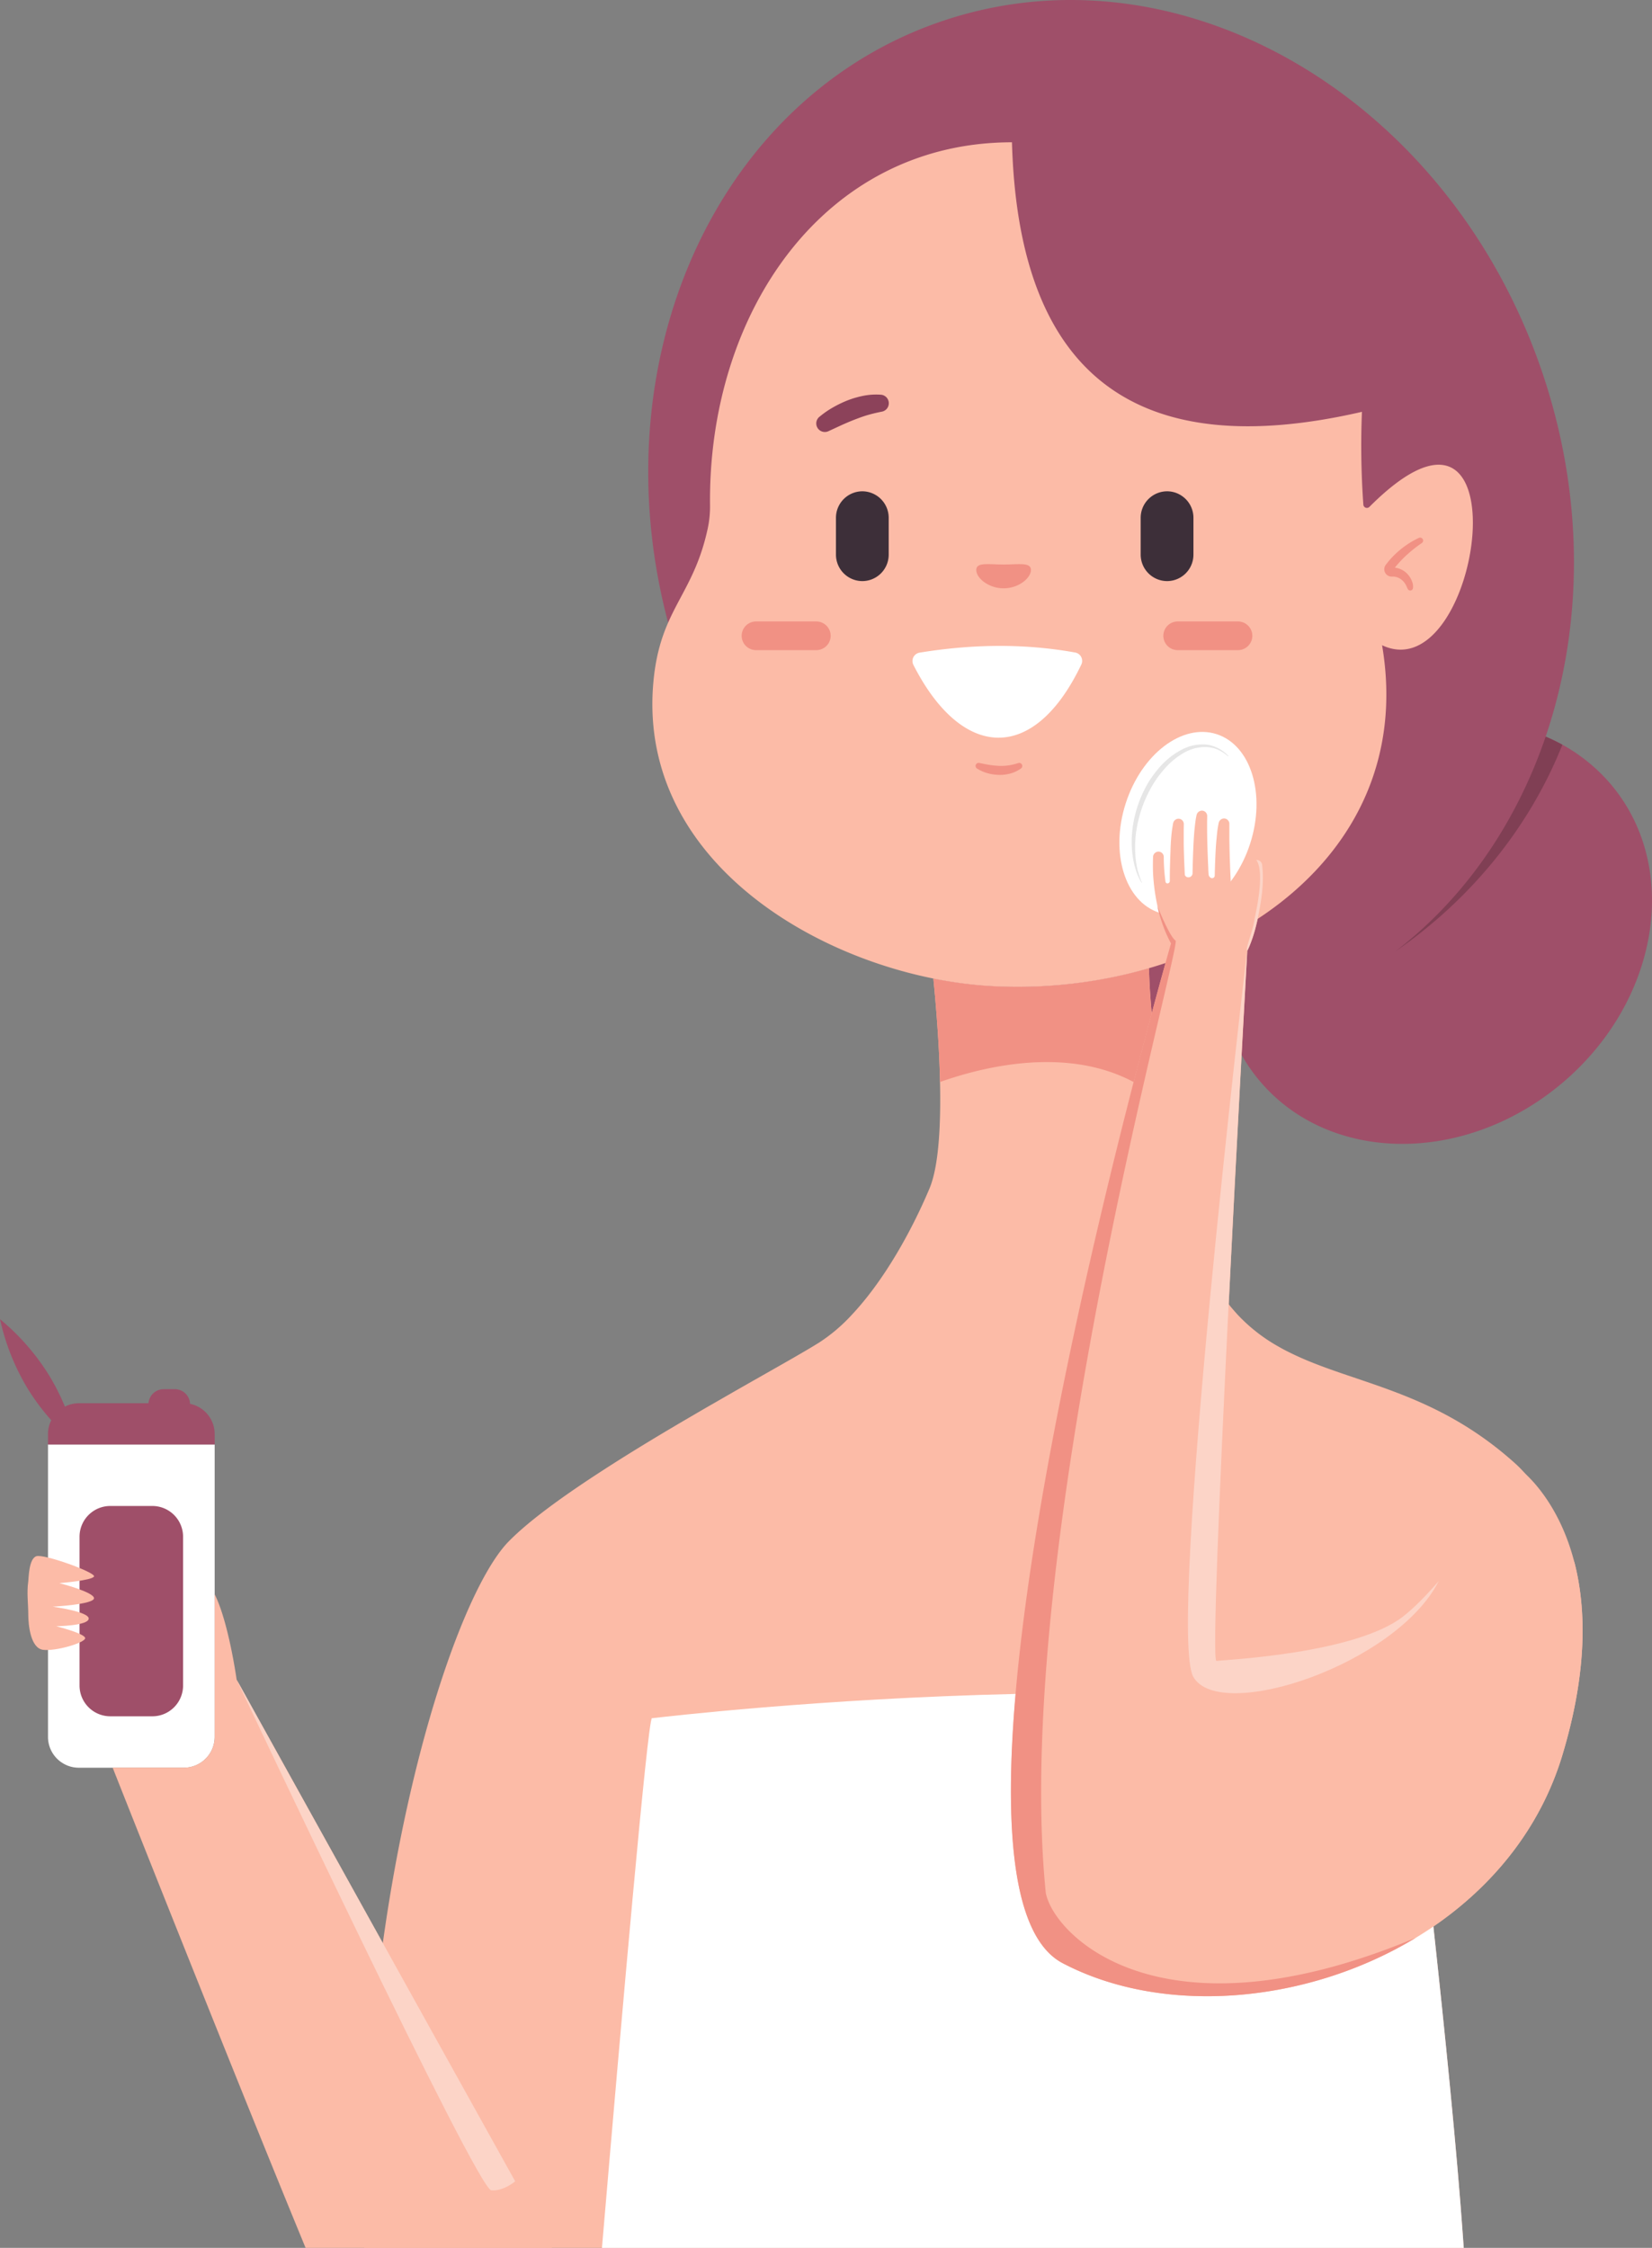 <svg xmlns="http://www.w3.org/2000/svg" viewBox="0 0 1080.025 1469.19" style=""><rect x="0" y="0" width="1080.025" height="1469.19" fill="#808080" stroke="none"/><g><g data-name="Слой 2"><g data-name="Слой 1"><path d="M1053.07 512.55a113.48 113.48 0 0 0-42.57-31.1c24.78-72.86 25.62-158.11-3.31-241.22C945 61.59 768.86-39.45 613.79 14.54S383.42 257.09 445.61 435.71C503.08 600.8 657.86 699.6 803.41 671a111.69 111.69 0 0 0 20.25 35.62c45.88 54.22 134.41 54.73 197.77 1.14s77.57-140.98 31.64-195.21z" fill="#9f4f69"></path><path d="M1021.43 486.73c-21 52.83-58.77 100.35-109.19 135.1 45.37-34.77 79-83.85 98.26-140.38a112.25 112.25 0 0 1 10.93 5.28z" fill="#803f54"></path><path d="M1021.42 1147.14c-14.39 47.71-45.46 85.43-84.32 112 7.39 67.75 15.36 146.4 19.38 203.66.14 2.11.29 4.26.46 6.39H238.05c-.08-2.79-.11-5.57-.14-8.31a1289.71 1289.71 0 0 1 15.81-214c19.78-123.9 54-214 78.76-239.32 13.31-13.62 36-30 61.65-46.57 19.29-12.51 40.28-25.09 60.23-36.7 4.69-2.75 9.31-5.41 13.83-8s9.17-5.29 13.55-7.79c14.11-8.06 26.83-15.22 36.88-21l6.6-3.83c4.24-2.47 7.75-4.59 10.46-6.29a111.27 111.27 0 0 0 21.24-18.07c20.85-22.16 38.86-54.3 50.75-82.52 6.11-14.52 7.49-41.72 6.88-69.61-.5-24.79-2.62-50.15-4.35-67.63a269.11 269.11 0 0 0 37.88 4.93 308.89 308.89 0 0 0 103.08-11.69c.19 8.24.74 18 1.8 29.53 1.44 15.91 3.89 35.2 7.71 58.56 2.34 14.4 5.24 30.36 8.75 48 7.82 39.29 19.37 65.3 33.81 83.5 1.95 2.46 4 4.79 6 7l-.37.14.38-.13a110.86 110.86 0 0 0 26.59 20.72c2.28 1.31 4.61 2.57 7 3.72 41.43 20.78 93.88 24.26 147.53 72.46a77.5 77.5 0 0 1 6.26 6.29c12.35 13.78 23.26 34.16 32.84 59.09 7.39 29.33 8.6 70.33-8.04 125.47z" fill="#fcbba7"></path><path d="M760.67 720.89c-45.93-41.17-112.7-25.53-146.12-13.71-.51-24.8-2.62-50.15-4.35-67.63a270.58 270.58 0 0 0 37.89 4.94 308.92 308.92 0 0 0 103.07-11.7c.43 19.63 2.92 47.81 9.51 88.1z" fill="#f19184"></path><path d="M661.59 93c-123 0-198.81 111.5-197.39 237.29a68.41 68.41 0 0 1-1.53 15.23c-9.58 44.35-31.22 52.58-35.52 100.41C416.16 568 547 638.82 648.09 644.49c137.07 7.69 280.12-77.55 255.47-222.77 65 30.56 95.32-194.1-8.25-90.46a2.33 2.33 0 0 1-4-1.45 545.08 545.08 0 0 1-.92-60.64C744.33 302.84 665.9 247 661.59 93z" fill="#fcbba7"></path><path d="M763 379.8a17.33 17.33 0 0 1-17.26-17.26v-24.17A17.32 17.32 0 0 1 763 321.11a17.09 17.09 0 0 1 10 3.24 17.26 17.26 0 0 1 7.23 14v24.17A17.28 17.28 0 0 1 763 379.8z" fill="#3d2f39"></path><path d="M563.78 379.8a17.31 17.31 0 0 1-17.26-17.26v-24.17a17.32 17.32 0 0 1 17.26-17.26A17.32 17.32 0 0 1 581 338.37v24.17a17.29 17.29 0 0 1-17.26 17.26z" fill="#3d2f39"></path><path d="M535.7 272.44a59.83 59.83 0 0 1 8.91-6.18 75.08 75.08 0 0 1 9.69-4.65 61.17 61.17 0 0 1 10.55-3 42.47 42.47 0 0 1 11.29-.61 5.6 5.6 0 0 1 .66 11l-.42.08c-2.89.57-5.73 1.24-8.62 2.05s-5.76 1.87-8.64 2.97-5.75 2.34-8.62 3.61l-8.5 3.93-.38.18a5.6 5.6 0 0 1-5.95-9.38z" fill="#8c425a"></path><path d="M674 372.53c0 5.24-8 12-17.88 12s-17.87-6.71-17.87-12 8-3.57 17.87-3.57 17.88-1.68 17.88 3.57z" fill="#f19184"></path><path d="M809.37 424.92h-39.45a9.4 9.4 0 0 1-9.37-9.37 9.4 9.4 0 0 1 9.37-9.37h39.45a9.4 9.4 0 0 1 9.37 9.37 9.4 9.4 0 0 1-9.37 9.37z" fill="#f19184"></path><path d="M533.7 424.92h-39.46a9.4 9.4 0 0 1-9.37-9.37 9.4 9.4 0 0 1 9.37-9.37h39.46a9.38 9.38 0 0 1 7.54 3.84 9.27 9.27 0 0 1 1.83 5.53 9.4 9.4 0 0 1-9.37 9.37z" fill="#f19184"></path><path d="M930.25 352.55a2 2 0 0 0-2.61-1 56.36 56.36 0 0 0-10.77 6.59 58.85 58.85 0 0 0-9.14 8.79l-1 1.26-.49.63a6.8 6.8 0 0 0-.67.95 4.78 4.78 0 0 0 2.25 6.66 4.68 4.68 0 0 0 1.89.42h.79a5.38 5.38 0 0 1 1.14.07 5.62 5.62 0 0 1 1.1.19 5.79 5.79 0 0 1 1.07.34 9.8 9.8 0 0 1 3.78 2.7 12.84 12.84 0 0 1 1.44 2 15.07 15.07 0 0 1 .81 1.81l.51 1a1.81 1.81 0 0 0 3.41-.58 8.67 8.67 0 0 0-.51-4.07 13.58 13.58 0 0 0-1.6-3.24 13.39 13.39 0 0 0-5.55-4.85 9.73 9.73 0 0 0-1.79-.69 9.29 9.29 0 0 0-1.86-.43 5 5 0 0 0-.54-.07l.35-.46a72.65 72.65 0 0 1 8-8.38 86 86 0 0 1 9.19-7.2l.1-.06a2 2 0 0 0 .7-2.38z" fill="#f19184"></path><path d="M956.94 1469.18h-563.4c13.17-154.63 29.74-343.31 32.64-346.19.15-.15.27-.15.38 0 6.64-.79 109.47-12.89 237.38-15.85 81.59-1.9 173.39-.08 256.94 10.76 0 0 7.71 63.43 16.22 141.28 7.39 67.75 15.36 146.4 19.38 203.66.14 2.06.29 4.21.46 6.34z" fill="#fff"></path><path d="M640.35 498.68c2.06.43 4.3.9 6.43 1.23a54.17 54.17 0 0 0 6.41.65 33.91 33.91 0 0 0 6.3-.33 38.41 38.41 0 0 0 6.19-1.49l.2-.06a2 2 0 0 1 1.7 3.51 21.39 21.39 0 0 1-6.93 3.34 25.63 25.63 0 0 1-7.62.92 29.74 29.74 0 0 1-7.48-1.12 24.79 24.79 0 0 1-6.89-3.08 2 2 0 0 1 1.49-3.61z" fill="#f19184"></path><path d="M597.16 434.58c31.52 61.9 78.61 65 109.77-.24a5.55 5.55 0 0 0-3.95-7.85c-33.26-6-67.25-5.56-101.84.08a5.56 5.56 0 0 0-3.98 8.01z" fill="#fff"></path><path d="M31.38 944.06v191.21a20.09 20.09 0 0 0 9.6 17.09 19.87 19.87 0 0 0 10.46 3h68.84a20.13 20.13 0 0 0 20.06-20.06V944.06z" fill="#fff"></path><path d="M140.34 937.2a20.11 20.11 0 0 0-16.08-19.66 10 10 0 0 0-10-9.59H107a9.94 9.94 0 0 0-9.91 9.19H51.44a19.8 19.8 0 0 0-9 2.21A145.1 145.1 0 0 0 32.14 899 150 150 0 0 0 0 862.2a149.81 149.81 0 0 0 18.09 45.37 145 145 0 0 0 15.43 20.67 19.86 19.86 0 0 0-2.14 9v6.86h109z" fill="#9f4f69"></path><path d="M99.63 1121.75H72.09A20.12 20.12 0 0 1 52 1101.69v-97.34a20.11 20.11 0 0 1 20.06-20.06h27.57a20.11 20.11 0 0 1 20.06 20.06v97.34a20.14 20.14 0 0 1-10.93 17.85 19.92 19.92 0 0 1-9.13 2.21z" fill="#9f4f69"></path><path d="M38.8 1034.72s22.66 5.81 22.66 9.87-27 5.52-27 5.52 23.82 3.2 23.53 7.85-21.21 4.93-21.21 4.93 18.59 4.69 18.89 7.72-19.47 8.84-27.6 7.68-9.59-16.27-9.59-23.24-1.09-13.85 0-21.5c.29-2 .29-14.67 5.23-16.41s38.93 10.6 37.77 13.22-22.68 4.36-22.68 4.36z" fill="#fcbba7"></path><path d="M361 1469.19H199.79c-48.6-117.87-126.15-313.88-126.15-313.88h46.64a20.15 20.15 0 0 0 20.07-20V1042c9.16 18.32 14.35 55.79 14.35 55.79l.11.18c3.65 6.59 109.2 196.89 182 327.74 8.57 15.44 16.75 30.07 24.19 43.48z" fill="#fcbba7"></path><path d="M336.81 1425.68c-3.93 3.21-9.94 6.4-15.64 5.87-9.45-.85-162.2-324.77-166.37-333.61 3.66 6.61 109.2 196.9 182.01 327.74z" fill="#fcd4c7"></path><ellipse cx="776.64" cy="538.19" rx="61.29" ry="42.75" transform="rotate(-72.21 776.64 538.189)" fill="#fff"></ellipse><path d="M746.21 576.81a46.54 46.54 0 0 1-3.43-7.54 56.74 56.74 0 0 1-2-8 68.13 68.13 0 0 1-.7-16.51 78.84 78.84 0 0 1 3.11-16.24 82.91 82.91 0 0 1 6.46-15.23 69.92 69.92 0 0 1 9.78-13.29 48.79 48.79 0 0 1 13.1-10 28.81 28.81 0 0 1 16-3.36 21.87 21.87 0 0 1 7.92 2.4A24.59 24.59 0 0 1 803 494a.16.16 0 0 1 0 .23.15.15 0 0 1-.21 0 27.33 27.33 0 0 0-6.79-4.33 20.59 20.59 0 0 0-7.6-1.64 28 28 0 0 0-14.68 3.93 49.13 49.13 0 0 0-12 9.88 69.39 69.39 0 0 0-9.2 12.8 83 83 0 0 0-9.9 30.13 72.52 72.52 0 0 0-.16 16 54.16 54.16 0 0 0 1.35 8 58.35 58.35 0 0 0 2.68 7.72.17.17 0 0 1-.09.21.15.15 0 0 1-.19-.12z" fill="#e6e6e6"></path><path d="M1021.42 1147.14c-14.39 47.71-45.46 85.43-84.32 112-3.76 2.56-7.58 5-11.47 7.37-71.61 43.36-165.16 51.07-230.87 16.59-32.71-17.16-38.47-87.23-30.77-176 12.95-149.67 64.18-352.55 89-444.77 6.16-22.88 10.7-39 12.63-45.73a84.75 84.75 0 0 1-6-13.93 98.88 98.88 0 0 1-2.94-10.58v-.08q-1.14-5.22-1.85-10.49t-1-10.77c-.14-3.55-.12-7.09 0-10.65a3.63 3.63 0 0 1 3.42-3.51 3.52 3.52 0 0 1 3.59 3.48v.05a120.58 120.58 0 0 0 1.12 16.11 1.34 1.34 0 0 0 1.16 1.17 1.6 1.6 0 0 0 1.67-1.69v-2.17c0-6.86.47-17.94.47-17.94 0-1.2.08-2.4.14-3.59.11-2.35.28-4.68.52-7 .14-1.17.26-2.35.45-3.51s.33-2.21.59-3.45a3.64 3.64 0 0 1 3.81-2.93 3.49 3.49 0 0 1 3.17 3.55v.23l-.06 3.21v10.04c.1 4.49.23 9 .43 13.49.06 1.12.11 2.26.14 3.38l.14 2.67a2.32 2.32 0 0 0 .7 1.15 2.7 2.7 0 0 0 4.36-2.11c.11-6.31.5-22.52 1.55-31 .12-1.18.27-2.35.44-3.53s.35-2.19.63-3.43a3.62 3.62 0 0 1 3.79-2.92 3.51 3.51 0 0 1 3.17 3.55v.22l-.06 3.21v3.33c0 2.23 0 4.47.05 6.71q.13 6.74.41 13.49l.12 3.38.17 3.39c0 1.41.12 2.83.2 4.24a2.9 2.9 0 0 0 1.66 2.47 1.72 1.72 0 0 0 2.37-1.58c.11-4.57.49-17.87 1.18-23.89.11-1.18.2-2.34.33-3.51a69.54 69.54 0 0 1 1.08-7 3.64 3.64 0 0 1 3.79-2.9 3.53 3.53 0 0 1 3.19 3.54V545.28c0 2.22 0 4.46.06 6.7q.12 6.74.38 13.49c.14 4.51.4 9 .6 13.54.06 1.13.34 3.85.57 6a3.09 3.09 0 0 0 4.57 2.38c2.31-1.29 4-3.81 5.2-8.22.41-1.49 2.34-10.95 3.11-14.28v-.06a3.49 3.49 0 0 1 3.12-2.77 3.56 3.56 0 0 1 3.86 3.05 67.5 67.5 0 0 1 .48 10.78 100.36 100.36 0 0 1-.91 10.67 165.92 165.92 0 0 1-4.25 21.19 92.17 92.17 0 0 1-3.57 10.5c-.41 1-.87 2-1.35 3 0 .09-.09.2-.14.29-.84 15.15-6.79 123-12.14 230.91-5.78 116.72-10.84 233.51-8 233.14 5.81-.72 90.65-4.65 122-29 7.28-5.66 15.3-13.89 23.33-23.17 26.55-30.71 53.16-73.06 53.16-73.06a35.71 35.71 0 0 1 2.82 2.35c6.77 6.1 24.13 24.45 32.84 59.09 7.39 29.2 8.6 70.2-8.04 125.34z" fill="#fcbba7"></path><path d="M940.62 1033.34c-27.81 54.69-143 92.89-160.45 62.68-17.25-29.9 34.18-466.79 35.3-476.19-.54 9.64-25.9 466.44-20.2 465.72s90.65-4.65 122-29c7.3-5.7 15.32-13.93 23.35-23.21z" fill="#fcd4c7"></path><path d="M925.58 1266.52c-71.61 43.36-165.16 51.07-230.87 16.59-32.71-17.16-38.47-87.23-30.77-176 12.95-149.67 64.18-352.55 89-444.77 6.16-22.88 10.7-39 12.63-45.73a84.75 84.75 0 0 1-6-13.93 98.88 98.88 0 0 1-2.94-10.58c.53 1.35 8 20 11.91 22.66 4.06 2.71-107.48 399.34-84.83 622.46 5.29 27.55 74.7 99.3 241.87 29.3z" fill="#f19184"></path><path d="M825.59 575.89a100.36 100.36 0 0 1-.91 10.67 165.92 165.92 0 0 1-4.25 21.19 92.17 92.17 0 0 1-3.57 10.5c-.41 1-.87 2-1.35 3a.46.46 0 0 1-.2-.09c-1.16-1.38 3.79-12.39 4.86-20.52 7.47-33.7 1.08-38.54 1.08-38.54a3.56 3.56 0 0 1 3.86 3.05 67.5 67.5 0 0 1 .48 10.74z" fill="#fcd4c7"></path></g></g></g></svg>